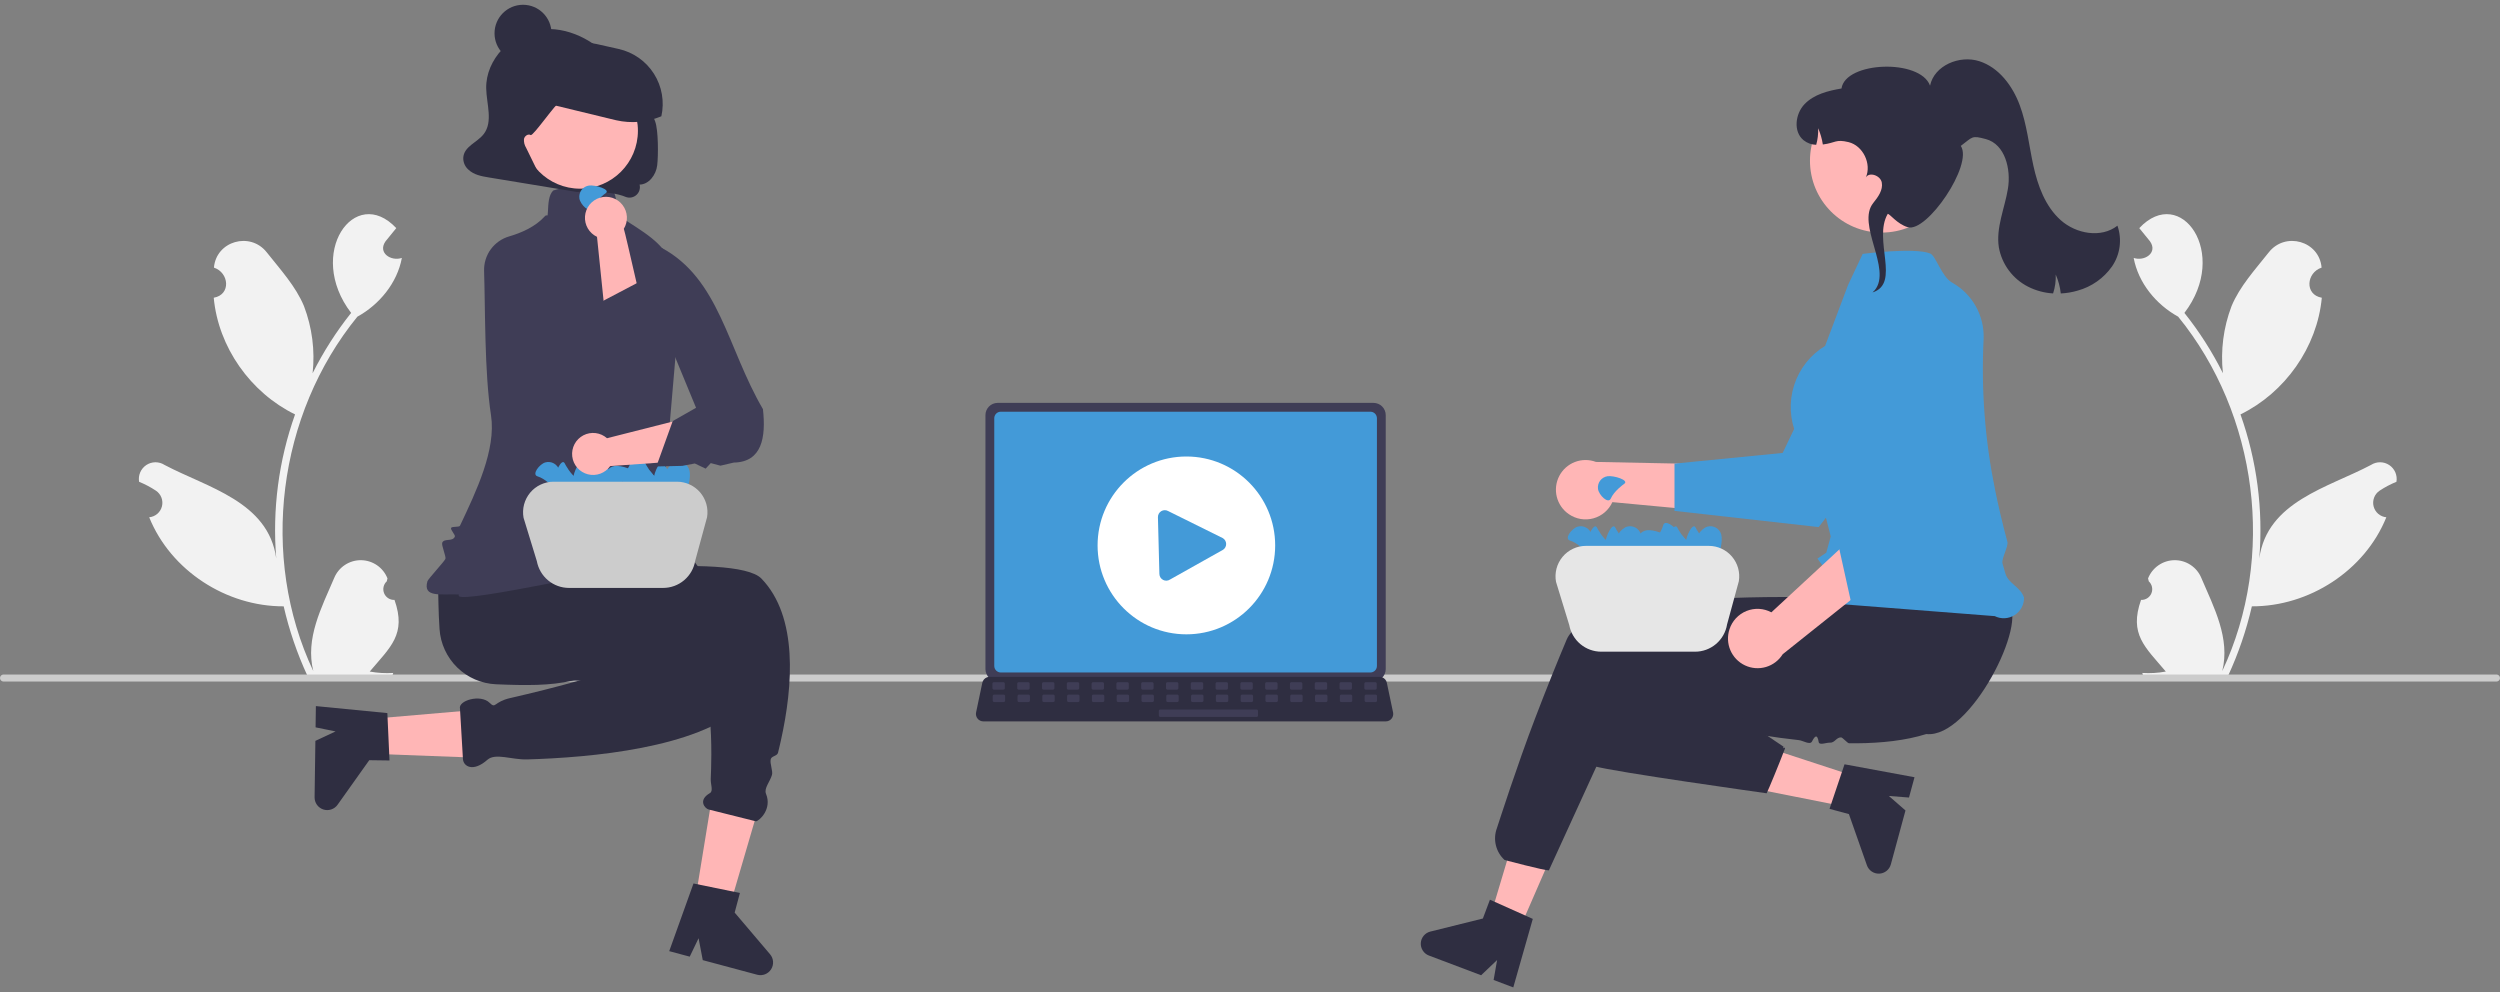 <svg width="320" height="127" viewBox="0 0 320 127" fill="none" xmlns="http://www.w3.org/2000/svg">
<rect x="0" y="0" width="320" height="127" fill="#808080" stroke="none"/>
<g clip-path="url(#clip0_38_10809)">
<path d="M50.496 76.787C50.215 76.8 49.938 76.726 49.7 76.576C49.463 76.425 49.278 76.206 49.17 75.946C49.062 75.687 49.035 75.401 49.095 75.126C49.155 74.851 49.297 74.602 49.504 74.411C49.538 74.274 49.563 74.175 49.597 74.037C49.329 73.355 48.863 72.768 48.26 72.353C47.656 71.937 46.943 71.711 46.21 71.704C45.477 71.697 44.76 71.909 44.148 72.314C43.537 72.718 43.06 73.296 42.779 73.973C41.157 77.776 39.057 81.712 40.102 85.9C33.204 71.263 35.55 53.054 45.743 40.536C48.561 38.982 50.844 36.221 51.439 33.015C50.044 33.488 48.306 32.352 49.354 30.881C49.809 30.319 50.267 29.762 50.722 29.199C45.425 23.55 39.114 32.428 44.944 40.053C43.037 42.447 41.385 45.035 40.015 47.773C40.331 44.865 39.954 41.924 38.913 39.191C37.859 36.643 35.882 34.498 34.142 32.296C32.025 29.612 27.67 30.85 27.385 34.255C29.338 34.898 29.592 37.723 27.358 38.11C27.943 44.444 32.076 50.266 37.768 53.044C35.666 58.95 34.845 65.237 35.36 71.485C34.355 64.182 26.527 62.41 21.055 59.508C20.707 59.284 20.301 59.167 19.888 59.17C19.474 59.173 19.07 59.297 18.726 59.526C18.381 59.756 18.11 60.08 17.947 60.461C17.783 60.841 17.734 61.261 17.805 61.67C18.56 61.977 19.283 62.359 19.963 62.809C20.281 63.024 20.526 63.332 20.663 63.691C20.8 64.05 20.822 64.443 20.728 64.815C20.633 65.188 20.426 65.522 20.134 65.772C19.842 66.021 19.48 66.175 19.098 66.211C21.856 73.046 28.987 77.636 36.311 77.61C37.014 80.673 38.034 83.654 39.353 86.505H50.223C50.262 86.384 50.297 86.259 50.332 86.138C49.326 86.202 48.316 86.141 47.325 85.959C49.986 82.803 52.045 81.193 50.496 76.787L50.496 76.787Z" fill="#F2F2F2"/>
<path d="M274.053 76.787C274.333 76.8 274.611 76.726 274.848 76.576C275.085 76.425 275.271 76.206 275.379 75.946C275.487 75.687 275.513 75.401 275.453 75.126C275.394 74.851 275.251 74.602 275.045 74.411C275.011 74.274 274.986 74.175 274.951 74.037C275.22 73.355 275.685 72.768 276.289 72.353C276.892 71.937 277.606 71.711 278.339 71.704C279.071 71.697 279.789 71.909 280.4 72.314C281.012 72.718 281.488 73.296 281.769 73.973C283.392 77.776 285.491 81.712 284.447 85.9C291.344 71.263 288.999 53.054 278.806 40.536C275.988 38.982 273.704 36.221 273.11 33.015C274.504 33.488 276.243 32.352 275.194 30.881C274.74 30.319 274.281 29.762 273.827 29.199C279.124 23.55 285.435 32.428 279.604 40.053C281.512 42.447 283.164 45.035 284.534 47.773C284.217 44.865 284.595 41.924 285.635 39.191C286.69 36.643 288.666 34.498 290.407 32.296C292.523 29.612 296.879 30.85 297.164 34.255C295.211 34.898 294.957 37.723 297.191 38.11C296.606 44.444 292.473 50.266 286.781 53.044C288.883 58.95 289.704 65.237 289.189 71.485C290.193 64.182 298.022 62.41 303.493 59.508C303.842 59.284 304.247 59.167 304.661 59.17C305.075 59.173 305.478 59.297 305.823 59.526C306.168 59.756 306.438 60.08 306.602 60.461C306.765 60.841 306.815 61.261 306.744 61.67C305.989 61.977 305.266 62.359 304.586 62.809C304.267 63.024 304.023 63.332 303.886 63.691C303.749 64.05 303.726 64.443 303.821 64.815C303.916 65.188 304.123 65.522 304.415 65.772C304.706 66.021 305.068 66.175 305.45 66.211C302.692 73.046 295.562 77.636 288.238 77.61C287.534 80.673 286.514 83.654 285.195 86.505H274.325C274.286 86.384 274.251 86.259 274.216 86.138C275.222 86.202 276.233 86.141 277.224 85.959C274.562 82.803 272.503 81.193 274.053 76.787L274.053 76.787Z" fill="#F2F2F2"/>
<path d="M2.00657e-06 86.788C-0 86.847 0.011 86.906 0.034 86.961C0.057 87.016 0.09 87.066 0.132 87.108C0.174 87.149 0.223 87.183 0.278 87.205C0.333 87.228 0.392 87.24 0.451 87.239H319.549C319.669 87.239 319.783 87.192 319.868 87.107C319.952 87.022 320 86.908 320 86.788C320 86.668 319.952 86.553 319.868 86.469C319.783 86.384 319.669 86.336 319.549 86.336H0.451C0.392 86.336 0.333 86.348 0.278 86.37C0.223 86.393 0.174 86.426 0.132 86.468C0.09 86.51 0.057 86.56 0.034 86.615C0.011 86.67 -0 86.728 2.00657e-06 86.788Z" fill="#CCCCCC"/>
<path d="M56.261 80.52C56.109 78.302 56.109 76.184 56.065 74.552C55.977 71.226 63.139 71.463 66.991 71.361L80.975 70.697C84.827 70.594 88.032 73.216 88.12 76.542C88.209 79.868 85.147 82.657 81.296 82.759C75.638 87.676 71.251 87.915 63.491 87.587C61.628 87.507 59.86 86.742 58.526 85.438C57.192 84.134 56.385 82.383 56.261 80.52Z" fill="#2F2E41"/>
<path d="M88.416 118.717L92.423 119.373L96.854 104.21L90.941 103.242L88.416 118.717Z" fill="#FFB6B6"/>
<path d="M90.008 87.099C82.538 88.938 77.021 86.867 72.478 87.135C69.895 82.771 61.652 77.229 66.15 74.895C68.655 73.596 94.119 70.601 97.462 74.058C102.169 78.925 101.512 87.778 99.953 94.793C99.911 94.981 99.869 95.166 99.826 95.351C99.747 95.691 99.667 96.027 99.584 96.357C99.481 96.773 98.764 96.766 98.657 97.164C98.506 97.724 98.964 98.679 98.811 99.195C98.55 100.079 97.761 100.91 98.051 101.614C98.85 103.556 97.2 105.066 96.763 105.13L90.701 103.613C90.273 103.512 89.268 102.447 90.874 101.512C91.329 101.247 90.945 100.38 90.975 99.715C90.993 99.307 91.009 98.876 91.021 98.428C91.038 97.833 91.049 97.207 91.05 96.563C91.056 93.387 90.834 89.76 90.008 87.099Z" fill="#2F2E41"/>
<path d="M88.767 113.084L94.708 114.302L94.037 116.811L98.569 122.147C98.793 122.41 98.927 122.739 98.951 123.084C98.975 123.429 98.889 123.773 98.704 124.065C98.52 124.357 98.246 124.583 97.925 124.709C97.603 124.835 97.249 124.855 96.916 124.765L89.954 122.898L89.417 120.095L88.285 122.451L85.66 121.747L88.767 113.084Z" fill="#2F2E41"/>
<path d="M44.041 92.314L44.387 96.364L60.154 96.953L59.642 90.975L44.041 92.314Z" fill="#FFB6B6"/>
<path d="M82.398 84.255C75.507 81.728 72.931 75.569 70.716 69.105C74.308 65.529 79.254 60.167 82.615 63.963C84.486 66.077 99.379 84.206 96.85 88.298C92.96 94.594 80.266 96.53 70.697 97.069C70.112 97.102 69.539 97.13 68.979 97.153C68.465 97.174 67.963 97.192 67.475 97.206C65.498 97.264 63.415 96.346 62.391 97.25C60.547 98.88 59.317 98.094 59.257 97.164L58.878 90.715C58.602 89.677 61.506 88.807 62.666 89.956C63.5 90.781 63.144 89.843 65.332 89.344C70.621 88.137 77.937 86.263 82.398 84.255Z" fill="#2F2E41"/>
<path d="M49.581 91.275L49.856 97.341L47.263 97.305L43.207 103.011C43.007 103.293 42.721 103.503 42.393 103.611C42.065 103.719 41.711 103.72 41.383 103.612C41.054 103.504 40.769 103.295 40.568 103.013C40.367 102.731 40.262 102.393 40.267 102.047L40.369 94.831L42.952 93.623L40.394 93.101L40.432 90.38L49.581 91.275Z" fill="#2F2E41"/>
<path d="M58.731 76.288C58.714 76.258 58.706 76.224 58.707 76.189C58.708 76.154 58.718 76.121 58.737 76.092C56.41 76.005 54.1 76.539 54.711 74.402C54.798 74.097 56.892 71.865 57.014 71.53C57.12 71.24 56.477 69.781 56.605 69.47C56.855 68.862 57.905 69.376 58.216 68.702C58.326 68.465 57.627 67.817 57.741 67.574C57.849 67.344 58.77 67.52 58.881 67.285C60.966 62.875 63.522 57.554 62.85 53.159C61.998 47.589 62.128 39.685 61.963 34.687C61.931 33.694 62.23 32.72 62.814 31.917C63.398 31.115 64.232 30.53 65.185 30.256C66.706 29.813 68.528 29.033 69.738 27.683C70.054 27.33 70.092 27.963 70.133 27.102C70.182 26.053 70.233 24.968 70.792 24.408L70.817 24.383L70.849 24.372C73.204 23.587 77.18 24.095 78.362 24.369L78.413 24.381L78.445 24.423C78.934 25.068 78.907 26.102 78.881 27.101C78.858 28 78.835 27.402 79.233 27.658C79.541 27.856 79.837 28.046 80.121 28.226C83.621 30.462 85.377 31.584 86.664 35.235C87.071 36.296 87.224 37.438 87.111 38.569C86.652 42.223 84.702 69.005 83.921 69.939C83.719 70.182 84.245 70.603 84.463 70.917C84.776 71.368 83.782 71.758 83.626 72.056C83.52 72.259 83.246 72.353 82.764 72.353C80.946 72.353 59.26 77.279 58.731 76.288Z" fill="#3F3D56"/>
<path d="M73.907 61.296C74.585 61.722 73.259 62.746 72.459 62.746C72.075 62.746 71.707 62.593 71.435 62.321C71.163 62.049 71.011 61.681 71.011 61.296C71.011 60.495 71.908 58.592 72.278 59.302C72.379 59.496 73.023 60.74 73.907 61.296Z" fill="#439AD8"/>
<path d="M76.261 61.296C76.938 61.722 75.612 62.746 74.812 62.746C74.428 62.746 74.06 62.593 73.788 62.321C73.517 62.049 73.364 61.681 73.364 61.296C73.364 60.495 74.262 58.592 74.632 59.302C74.733 59.496 75.377 60.74 76.261 61.296Z" fill="#439AD8"/>
<path d="M75.136 60.971C74.369 60.741 75.375 59.4 76.146 59.186C76.329 59.136 76.521 59.121 76.709 59.145C76.898 59.168 77.08 59.229 77.246 59.323C77.411 59.416 77.557 59.542 77.674 59.692C77.791 59.843 77.877 60.014 77.927 60.198C78.141 60.97 77.782 63.044 77.237 62.458C77.088 62.298 76.135 61.27 75.136 60.971Z" fill="#439AD8"/>
<path d="M84.226 61.296C84.903 61.722 83.578 62.746 82.778 62.746C82.394 62.746 82.025 62.593 81.754 62.321C81.482 62.049 81.33 61.681 81.33 61.296C81.33 60.495 82.227 58.592 82.597 59.302C82.698 59.496 83.342 60.74 84.226 61.296Z" fill="#439AD8"/>
<path d="M86.58 61.296C87.257 61.722 85.931 62.746 85.131 62.746C84.747 62.746 84.379 62.593 84.107 62.321C83.836 62.049 83.683 61.681 83.683 61.296C83.683 60.495 84.581 58.592 84.95 59.302C85.051 59.496 85.696 60.74 86.58 61.296Z" fill="#439AD8"/>
<path d="M85.454 60.971C84.688 60.741 85.694 59.4 86.465 59.186C86.835 59.084 87.231 59.133 87.565 59.323C87.899 59.512 88.144 59.827 88.246 60.198C88.46 60.97 88.101 63.044 87.555 62.458C87.406 62.298 86.454 61.27 85.454 60.971Z" fill="#439AD8"/>
<path d="M68.8 60.971C68.034 60.741 69.039 59.4 69.81 59.186C70.18 59.084 70.576 59.133 70.91 59.323C71.244 59.512 71.489 59.827 71.592 60.198C71.805 60.97 71.446 63.044 70.901 62.458C70.752 62.298 69.8 61.27 68.8 60.971Z" fill="#439AD8"/>
<path d="M79.099 62.52C78.775 63.253 77.572 62.085 77.458 61.293C77.403 60.912 77.501 60.525 77.731 60.217C77.961 59.909 78.304 59.705 78.684 59.65C79.475 59.535 81.485 60.152 80.836 60.62C80.659 60.748 79.521 61.565 79.099 62.52Z" fill="#439AD8"/>
<path d="M81.875 60.092C82.068 59.314 83.454 60.257 83.703 61.018C83.762 61.199 83.785 61.389 83.771 61.579C83.757 61.769 83.705 61.954 83.619 62.124C83.533 62.294 83.415 62.446 83.271 62.57C83.126 62.694 82.959 62.788 82.778 62.848C82.019 63.097 79.933 62.837 80.491 62.264C80.644 62.107 81.624 61.106 81.875 60.092Z" fill="#439AD8"/>
<path d="M80.789 59.004C80.982 58.227 82.367 59.169 82.617 59.93C82.676 60.111 82.699 60.302 82.685 60.492C82.67 60.682 82.619 60.867 82.533 61.037C82.447 61.207 82.329 61.358 82.184 61.482C82.04 61.606 81.873 61.701 81.692 61.76C80.932 62.01 78.846 61.749 79.405 61.176C79.557 61.019 80.537 60.018 80.789 59.004Z" fill="#439AD8"/>
<path d="M67.015 66.275L68.716 71.829C68.895 72.791 69.404 73.66 70.155 74.286C70.906 74.912 71.853 75.254 72.83 75.254H84.867C85.859 75.257 86.82 74.906 87.577 74.263C88.334 73.62 88.836 72.728 88.995 71.747L88.999 71.728L90.506 66.199C90.597 65.639 90.565 65.066 90.413 64.52C90.261 63.974 89.993 63.468 89.626 63.036C89.259 62.604 88.803 62.257 88.289 62.02C87.775 61.782 87.216 61.658 86.65 61.658H70.858C70.286 61.658 69.72 61.785 69.201 62.028C68.683 62.271 68.224 62.625 67.857 63.065C67.491 63.506 67.225 64.022 67.079 64.576C66.934 65.131 66.912 65.71 67.015 66.275V66.275Z" fill="#CCCCCC"/>
<path d="M77.696 56.093L88.133 53.443L89.755 58.82C89.755 58.82 78.527 59.653 78.107 59.657C77.793 60.102 77.352 60.44 76.842 60.629C76.331 60.817 75.776 60.845 75.249 60.711C74.722 60.576 74.249 60.284 73.891 59.874C73.533 59.464 73.308 58.954 73.246 58.413C73.183 57.872 73.287 57.325 73.541 56.844C73.796 56.363 74.191 55.971 74.674 55.719C75.156 55.468 75.703 55.369 76.243 55.436C76.783 55.502 77.29 55.732 77.696 56.093Z" fill="#FFB6B6"/>
<path d="M84.661 31.708C92.103 35.69 93.091 44.567 97.656 52.368C98.056 55.975 97.544 59.146 93.92 59.21L92.216 59.607L90.977 59.278L90.322 59.986L88.935 59.325L87.333 59.632L84.013 59.708L86.108 53.897L89.095 52.197L85.564 43.644L84.661 31.708Z" fill="#3F3D56"/>
<path d="M61.919 17.157C63.133 15.576 62.273 13.314 62.234 11.309C62.161 7.569 65.46 4.278 69.042 3.791C72.625 3.304 76.196 5.184 78.557 7.971C80.871 10.703 82.607 12.135 83.86 15.543C84.28 16.686 84.268 19.939 84.122 21.162C83.977 22.385 83.052 23.617 81.867 23.627C81.927 23.864 81.921 24.114 81.85 24.348C81.778 24.583 81.644 24.793 81.461 24.956C81.278 25.119 81.055 25.229 80.814 25.274C80.573 25.319 80.325 25.296 80.096 25.209C78.033 24.309 73.816 24.567 73.816 24.567C70.076 23.951 66.337 23.334 62.597 22.718C61.639 22.56 60.646 22.389 59.913 21.675C59.709 21.484 59.548 21.252 59.442 20.993C59.336 20.734 59.287 20.456 59.299 20.177C59.396 18.727 61.082 18.247 61.919 17.157Z" fill="#2F2E41"/>
<path d="M74.251 24.151C78.339 24.151 81.653 20.832 81.653 16.739C81.653 12.646 78.339 9.328 74.251 9.328C70.164 9.328 66.85 12.646 66.85 16.739C66.85 20.832 70.164 24.151 74.251 24.151Z" fill="#FFB6B6"/>
<path d="M78.721 15.358L69.038 13.01C68.621 12.911 68.258 12.653 68.028 12.29C67.799 11.928 67.719 11.49 67.807 11.07C68.009 10.151 68.39 9.282 68.928 8.511C69.467 7.741 70.151 7.084 70.944 6.578C71.736 6.073 72.62 5.729 73.545 5.566C74.47 5.403 75.418 5.425 76.334 5.629L79.202 6.272C80.124 6.479 80.997 6.866 81.771 7.411C82.544 7.955 83.202 8.647 83.709 9.447C84.215 10.246 84.559 11.138 84.721 12.071C84.883 13.003 84.86 13.959 84.654 14.883L84.594 14.908C82.787 15.656 80.793 15.827 78.885 15.396C78.831 15.384 78.776 15.371 78.721 15.358Z" fill="#2F2E41"/>
<path d="M69.145 22.603L67.343 18.919C67.134 18.584 67.038 18.192 67.067 17.799C67.139 17.414 67.59 17.086 67.925 17.287C68.237 17.473 71.262 13.046 71.616 13.126C71.983 13.209 72.212 12.746 72.299 12.38C72.628 10.991 71.163 12.233 71.09 10.808C71.016 9.382 69.301 10.209 68.18 9.328C67.058 8.448 65.291 8.337 64.256 9.319C63.489 10.047 63.261 11.165 63.108 12.212C62.75 14.641 62.579 17.095 62.594 19.55C62.598 20.154 62.651 20.839 63.121 21.216C63.386 21.396 63.689 21.514 64.006 21.558L67.86 22.403" fill="#2F2E41"/>
<path d="M66.946 7.917C68.961 7.917 70.594 6.281 70.594 4.264C70.594 2.247 68.961 0.612 66.946 0.612C64.932 0.612 63.299 2.247 63.299 4.264C63.299 6.281 64.932 7.917 66.946 7.917Z" fill="#2F2E41"/>
<path d="M126.137 53.131V85.643C126.138 86.058 126.302 86.455 126.595 86.748C126.887 87.041 127.284 87.206 127.698 87.206H175.813C176.227 87.206 176.623 87.041 176.916 86.748C177.209 86.455 177.373 86.058 177.373 85.643V53.131C177.372 52.717 177.208 52.32 176.915 52.028C176.623 51.735 176.226 51.57 175.813 51.57H127.698C127.284 51.57 126.888 51.735 126.595 52.028C126.303 52.32 126.138 52.717 126.137 53.131Z" fill="#3F3D56"/>
<path d="M127.266 53.535V85.243C127.266 85.464 127.354 85.676 127.511 85.833C127.667 85.989 127.879 86.077 128.1 86.078H175.413C175.634 86.077 175.845 85.989 176.002 85.833C176.158 85.676 176.246 85.464 176.247 85.243V53.535C176.246 53.314 176.159 53.101 176.002 52.944C175.846 52.787 175.634 52.699 175.413 52.699H128.1C127.879 52.699 127.667 52.787 127.51 52.944C127.354 53.101 127.266 53.314 127.266 53.535Z" fill="#439AD8"/>
<path d="M125.131 91.984C125.219 92.095 125.331 92.184 125.459 92.245C125.586 92.306 125.726 92.338 125.867 92.337H177.387C177.528 92.337 177.667 92.305 177.795 92.245C177.922 92.184 178.034 92.095 178.123 91.986C178.211 91.876 178.275 91.748 178.308 91.611C178.341 91.474 178.343 91.331 178.314 91.193L177.514 87.389C177.481 87.234 177.41 87.09 177.307 86.969C177.204 86.849 177.072 86.756 176.924 86.7C176.817 86.657 176.703 86.636 176.588 86.636H126.664C126.549 86.636 126.435 86.657 126.328 86.7C126.18 86.756 126.048 86.849 125.945 86.969C125.842 87.09 125.77 87.234 125.737 87.389L124.938 91.193C124.909 91.331 124.912 91.474 124.945 91.611C124.979 91.748 125.042 91.875 125.131 91.984Z" fill="#2F2E41"/>
<path d="M174.82 88.274H176.037C176.139 88.274 176.222 88.192 176.222 88.089V87.506C176.222 87.404 176.139 87.321 176.037 87.321H174.82C174.718 87.321 174.635 87.404 174.635 87.506V88.089C174.635 88.192 174.718 88.274 174.82 88.274Z" fill="#3F3D56"/>
<path d="M171.647 88.274H172.863C172.966 88.274 173.048 88.192 173.048 88.089V87.506C173.048 87.404 172.966 87.321 172.863 87.321H171.647C171.544 87.321 171.462 87.404 171.462 87.506V88.089C171.462 88.192 171.544 88.274 171.647 88.274Z" fill="#3F3D56"/>
<path d="M168.473 88.274H169.69C169.792 88.274 169.875 88.192 169.875 88.089V87.506C169.875 87.404 169.792 87.321 169.69 87.321H168.473C168.371 87.321 168.288 87.404 168.288 87.506V88.089C168.288 88.192 168.371 88.274 168.473 88.274Z" fill="#3F3D56"/>
<path d="M165.299 88.274H166.516C166.618 88.274 166.701 88.192 166.701 88.089V87.506C166.701 87.404 166.618 87.321 166.516 87.321H165.299C165.197 87.321 165.114 87.404 165.114 87.506V88.089C165.114 88.192 165.197 88.274 165.299 88.274Z" fill="#3F3D56"/>
<path d="M162.125 88.274H163.342C163.445 88.274 163.527 88.192 163.527 88.089V87.506C163.527 87.404 163.445 87.321 163.342 87.321H162.125C162.023 87.321 161.941 87.404 161.941 87.506V88.089C161.941 88.192 162.023 88.274 162.125 88.274Z" fill="#3F3D56"/>
<path d="M158.952 88.274H160.169C160.271 88.274 160.354 88.192 160.354 88.089V87.506C160.354 87.404 160.271 87.321 160.169 87.321H158.952C158.85 87.321 158.767 87.404 158.767 87.506V88.089C158.767 88.192 158.85 88.274 158.952 88.274Z" fill="#3F3D56"/>
<path d="M155.778 88.274H156.995C157.097 88.274 157.18 88.192 157.18 88.089V87.506C157.18 87.404 157.097 87.321 156.995 87.321H155.778C155.676 87.321 155.593 87.404 155.593 87.506V88.089C155.593 88.192 155.676 88.274 155.778 88.274Z" fill="#3F3D56"/>
<path d="M152.605 88.274H153.822C153.924 88.274 154.007 88.192 154.007 88.089V87.506C154.007 87.404 153.924 87.321 153.822 87.321H152.605C152.503 87.321 152.42 87.404 152.42 87.506V88.089C152.42 88.192 152.503 88.274 152.605 88.274Z" fill="#3F3D56"/>
<path d="M149.431 88.274H150.648C150.75 88.274 150.833 88.192 150.833 88.089V87.506C150.833 87.404 150.75 87.321 150.648 87.321H149.431C149.329 87.321 149.246 87.404 149.246 87.506V88.089C149.246 88.192 149.329 88.274 149.431 88.274Z" fill="#3F3D56"/>
<path d="M146.258 88.274H147.475C147.577 88.274 147.66 88.192 147.66 88.089V87.506C147.66 87.404 147.577 87.321 147.475 87.321H146.258C146.156 87.321 146.073 87.404 146.073 87.506V88.089C146.073 88.192 146.156 88.274 146.258 88.274Z" fill="#3F3D56"/>
<path d="M143.084 88.274H144.301C144.403 88.274 144.486 88.192 144.486 88.089V87.506C144.486 87.404 144.403 87.321 144.301 87.321H143.084C142.982 87.321 142.899 87.404 142.899 87.506V88.089C142.899 88.192 142.982 88.274 143.084 88.274Z" fill="#3F3D56"/>
<path d="M139.911 88.274H141.128C141.23 88.274 141.312 88.192 141.312 88.089V87.506C141.312 87.404 141.23 87.321 141.128 87.321H139.911C139.809 87.321 139.726 87.404 139.726 87.506V88.089C139.726 88.192 139.809 88.274 139.911 88.274Z" fill="#3F3D56"/>
<path d="M136.737 88.274H137.954C138.056 88.274 138.139 88.192 138.139 88.089V87.506C138.139 87.404 138.056 87.321 137.954 87.321H136.737C136.635 87.321 136.552 87.404 136.552 87.506V88.089C136.552 88.192 136.635 88.274 136.737 88.274Z" fill="#3F3D56"/>
<path d="M133.563 88.274H134.78C134.883 88.274 134.965 88.192 134.965 88.089V87.506C134.965 87.404 134.883 87.321 134.78 87.321H133.563C133.461 87.321 133.379 87.404 133.379 87.506V88.089C133.379 88.192 133.461 88.274 133.563 88.274Z" fill="#3F3D56"/>
<path d="M130.39 88.274H131.607C131.709 88.274 131.792 88.192 131.792 88.089V87.506C131.792 87.404 131.709 87.321 131.607 87.321H130.39C130.288 87.321 130.205 87.404 130.205 87.506V88.089C130.205 88.192 130.288 88.274 130.39 88.274Z" fill="#3F3D56"/>
<path d="M127.216 88.274H128.433C128.535 88.274 128.618 88.192 128.618 88.089V87.506C128.618 87.404 128.535 87.321 128.433 87.321H127.216C127.114 87.321 127.031 87.404 127.031 87.506V88.089C127.031 88.192 127.114 88.274 127.216 88.274Z" fill="#3F3D56"/>
<path d="M174.857 89.863H176.074C176.176 89.863 176.259 89.78 176.259 89.678V89.095C176.259 88.993 176.176 88.91 176.074 88.91H174.857C174.755 88.91 174.672 88.993 174.672 89.095V89.678C174.672 89.78 174.755 89.863 174.857 89.863Z" fill="#3F3D56"/>
<path d="M171.684 89.863H172.901C173.003 89.863 173.086 89.78 173.086 89.678V89.095C173.086 88.993 173.003 88.91 172.901 88.91H171.684C171.582 88.91 171.499 88.993 171.499 89.095V89.678C171.499 89.78 171.582 89.863 171.684 89.863Z" fill="#3F3D56"/>
<path d="M168.51 89.863H169.727C169.829 89.863 169.912 89.78 169.912 89.678V89.095C169.912 88.993 169.829 88.91 169.727 88.91H168.51C168.408 88.91 168.325 88.993 168.325 89.095V89.678C168.325 89.78 168.408 89.863 168.51 89.863Z" fill="#3F3D56"/>
<path d="M165.336 89.863H166.553C166.655 89.863 166.738 89.78 166.738 89.678V89.095C166.738 88.993 166.655 88.91 166.553 88.91H165.336C165.234 88.91 165.151 88.993 165.151 89.095V89.678C165.151 89.78 165.234 89.863 165.336 89.863Z" fill="#3F3D56"/>
<path d="M162.163 89.863H163.38C163.482 89.863 163.565 89.78 163.565 89.678V89.095C163.565 88.993 163.482 88.91 163.38 88.91H162.163C162.061 88.91 161.978 88.993 161.978 89.095V89.678C161.978 89.78 162.061 89.863 162.163 89.863Z" fill="#3F3D56"/>
<path d="M158.99 89.863H160.207C160.309 89.863 160.392 89.78 160.392 89.678V89.095C160.392 88.993 160.309 88.91 160.207 88.91H158.99C158.888 88.91 158.805 88.993 158.805 89.095V89.678C158.805 89.78 158.888 89.863 158.99 89.863Z" fill="#3F3D56"/>
<path d="M155.816 89.863H157.033C157.135 89.863 157.218 89.78 157.218 89.678V89.095C157.218 88.993 157.135 88.91 157.033 88.91H155.816C155.714 88.91 155.631 88.993 155.631 89.095V89.678C155.631 89.78 155.714 89.863 155.816 89.863Z" fill="#3F3D56"/>
<path d="M152.642 89.863H153.859C153.961 89.863 154.044 89.78 154.044 89.678V89.095C154.044 88.993 153.961 88.91 153.859 88.91H152.642C152.54 88.91 152.457 88.993 152.457 89.095V89.678C152.457 89.78 152.54 89.863 152.642 89.863Z" fill="#3F3D56"/>
<path d="M149.469 89.863H150.686C150.788 89.863 150.871 89.78 150.871 89.678V89.095C150.871 88.993 150.788 88.91 150.686 88.91H149.469C149.367 88.91 149.284 88.993 149.284 89.095V89.678C149.284 89.78 149.367 89.863 149.469 89.863Z" fill="#3F3D56"/>
<path d="M146.295 89.863H147.512C147.614 89.863 147.697 89.78 147.697 89.678V89.095C147.697 88.993 147.614 88.91 147.512 88.91H146.295C146.193 88.91 146.11 88.993 146.11 89.095V89.678C146.11 89.78 146.193 89.863 146.295 89.863Z" fill="#3F3D56"/>
<path d="M143.122 89.863H144.338C144.441 89.863 144.523 89.78 144.523 89.678V89.095C144.523 88.993 144.441 88.91 144.338 88.91H143.122C143.019 88.91 142.937 88.993 142.937 89.095V89.678C142.937 89.78 143.019 89.863 143.122 89.863Z" fill="#3F3D56"/>
<path d="M139.948 89.863H141.165C141.267 89.863 141.35 89.78 141.35 89.678V89.095C141.35 88.993 141.267 88.91 141.165 88.91H139.948C139.846 88.91 139.763 88.993 139.763 89.095V89.678C139.763 89.78 139.846 89.863 139.948 89.863Z" fill="#3F3D56"/>
<path d="M136.774 89.863H137.991C138.093 89.863 138.176 89.78 138.176 89.678V89.095C138.176 88.993 138.093 88.91 137.991 88.91H136.774C136.672 88.91 136.589 88.993 136.589 89.095V89.678C136.589 89.78 136.672 89.863 136.774 89.863Z" fill="#3F3D56"/>
<path d="M133.601 89.863H134.818C134.92 89.863 135.002 89.78 135.002 89.678V89.095C135.002 88.993 134.92 88.91 134.818 88.91H133.601C133.498 88.91 133.416 88.993 133.416 89.095V89.678C133.416 89.78 133.498 89.863 133.601 89.863Z" fill="#3F3D56"/>
<path d="M130.427 89.863H131.644C131.746 89.863 131.829 89.78 131.829 89.678V89.095C131.829 88.993 131.746 88.91 131.644 88.91H130.427C130.325 88.91 130.242 88.993 130.242 89.095V89.678C130.242 89.78 130.325 89.863 130.427 89.863Z" fill="#3F3D56"/>
<path d="M127.253 89.863H128.47C128.572 89.863 128.655 89.78 128.655 89.678V89.095C128.655 88.993 128.572 88.91 128.47 88.91H127.253C127.151 88.91 127.068 88.993 127.068 89.095V89.678C127.068 89.78 127.151 89.863 127.253 89.863Z" fill="#3F3D56"/>
<path d="M148.516 91.77H160.841C160.943 91.77 161.026 91.687 161.026 91.585V91.002C161.026 90.9 160.943 90.817 160.841 90.817H148.516C148.414 90.817 148.332 90.9 148.332 91.002V91.585C148.332 91.687 148.414 91.77 148.516 91.77Z" fill="#3F3D56"/>
<path d="M151.856 81.194C158.133 81.194 163.222 76.099 163.222 69.813C163.222 63.528 158.133 58.432 151.856 58.432C145.579 58.432 140.491 63.528 140.491 69.813C140.491 76.099 145.579 81.194 151.856 81.194Z" fill="white"/>
<path d="M149.304 74.327C149.156 74.331 149.009 74.296 148.878 74.228C148.737 74.156 148.618 74.048 148.535 73.914C148.451 73.78 148.405 73.626 148.402 73.469L148.215 66.203C148.211 66.046 148.249 65.89 148.326 65.752C148.403 65.615 148.515 65.5 148.651 65.421C148.787 65.341 148.941 65.3 149.099 65.301C149.256 65.302 149.41 65.345 149.545 65.426L156.521 68.881C156.648 68.957 156.754 69.064 156.828 69.192C156.903 69.32 156.944 69.465 156.948 69.613C156.952 69.761 156.918 69.907 156.85 70.039C156.782 70.171 156.682 70.283 156.56 70.365L149.771 74.176C149.633 74.27 149.471 74.322 149.304 74.327Z" fill="#439AD8"/>
<path d="M194.168 119.665L190.546 118.048L195.06 102.949L200.405 105.336L194.168 119.665Z" fill="#FFB8B8"/>
<path d="M195.245 117.19L191.327 115.437L190.712 115.161L189.807 117.57L183.08 119.242C182.747 119.324 182.45 119.511 182.231 119.775C182.012 120.038 181.882 120.366 181.862 120.708C181.842 121.05 181.932 121.391 182.118 121.678C182.305 121.966 182.578 122.187 182.899 122.308L189.582 124.833L191.63 122.885L191.183 125.437L193.7 126.389L196.198 117.618L195.245 117.19Z" fill="#2F2E41"/>
<path d="M200.815 65.815C201.269 66.129 201.785 66.338 202.329 66.43C202.872 66.522 203.429 66.493 203.96 66.346C204.491 66.199 204.983 65.937 205.402 65.579C205.821 65.221 206.157 64.775 206.385 64.273L219.719 65.522L216.446 59.372L204.285 59.128C203.417 58.8 202.459 58.802 201.593 59.134C200.727 59.466 200.012 60.104 199.584 60.929C199.156 61.753 199.045 62.706 199.272 63.606C199.499 64.507 200.048 65.293 200.815 65.815L200.815 65.815Z" fill="#FFB6B6"/>
<path d="M214.336 65.394L232.789 67.466L232.853 67.385C232.974 67.229 245.048 51.752 247.077 48.068C248.325 45.855 248.78 43.28 248.365 40.773L248.351 40.711L248.303 40.671C247.32 39.845 246.084 39.38 244.801 39.352C243.518 39.324 242.264 39.734 241.245 40.516C236.346 44.315 232.395 49.203 229.706 54.793L228.18 57.975L214.336 59.342V65.394Z" fill="#439AD8"/>
<path d="M255.711 75.022L256.244 76.227C256.41 77.335 257.056 76.233 257 77.173C259.745 79.437 252.22 94.574 246.565 93.958C243.943 94.782 240.853 95.119 237.623 95.142C237.309 95.144 236.994 95.144 236.678 95.141C236.477 95.138 235.858 94.389 235.655 94.385C235.048 94.371 234.854 95.093 234.242 95.061C233.758 95.035 232.867 95.448 232.79 94.968C232.622 93.935 232.309 94.169 231.94 94.9C231.684 95.407 230.811 94.797 230.25 94.736C227.012 94.388 223.878 93.856 221.169 93.311C220.16 93.11 219.212 92.906 218.34 92.707C216.687 92.335 215.304 91.987 214.303 91.722C213.175 91.427 212.533 91.236 212.533 91.236L204.489 97.79L198.255 111.408C197.776 111.451 192.589 110.084 192.589 110.084C192.036 109.579 191.646 108.92 191.471 108.191C191.296 107.463 191.343 106.698 191.606 105.997C191.923 105.045 194.171 98.011 196.523 91.87C197.22 90.046 197.941 88.196 198.684 86.356C199.292 84.845 199.912 83.339 200.539 81.854C201.629 79.28 206.895 77.892 213.096 77.164C213.411 77.128 213.729 77.092 214.048 77.058C217.208 76.725 220.561 76.553 223.696 76.473C225.266 76.433 226.781 76.418 228.19 76.416C228.645 76.416 229.088 76.418 229.518 76.42H229.52C230.682 76.426 231.751 76.443 232.691 76.462C232.875 76.466 233.052 76.471 233.226 76.475H233.228C233.345 76.477 233.46 76.481 233.573 76.483C235.63 76.536 236.892 76.6 236.892 76.6L236.789 73.011L237.482 71.981L237.576 71.243V71.241L237.587 71.149L237.665 71.147L239.025 71.12L250.456 70.897L255.325 70.691L255.711 75.022Z" fill="#2F2E41"/>
<path d="M238.328 99.659L237.066 103.423L221.626 100.36L223.49 94.804L238.328 99.659Z" fill="#FFB8B8"/>
<path d="M235.766 98.82L234.395 102.893L234.18 103.532L236.661 104.206L238.963 110.752C239.076 111.076 239.29 111.355 239.573 111.548C239.856 111.741 240.194 111.839 240.536 111.826C240.878 111.814 241.208 111.692 241.476 111.479C241.745 111.266 241.938 110.972 242.028 110.641L243.902 103.739L241.771 101.882L244.351 102.085L245.057 99.486L236.1 97.83L235.766 98.82Z" fill="#2F2E41"/>
<path d="M228.294 95.579C228.119 96.073 228.636 95.394 228.449 95.884C227.729 97.783 226.391 101.019 226.129 101.541C226.026 101.521 206.612 98.816 203.994 98.054L208.03 87.805L208.484 86.656L215.171 89.043L217.461 91.004L222.462 91.646L228.294 95.579Z" fill="#2F2E41"/>
<path d="M240.861 29.77C245.934 29.77 250.046 25.652 250.046 20.572C250.046 15.493 245.934 11.375 240.861 11.375C235.788 11.375 231.676 15.493 231.676 20.572C231.676 25.652 235.788 29.77 240.861 29.77Z" fill="#FFB6B6"/>
<path d="M206.035 69.511C206.71 69.935 205.39 70.956 204.593 70.956C204.21 70.956 203.843 70.804 203.572 70.533C203.302 70.262 203.15 69.894 203.15 69.511C203.15 68.713 204.044 66.817 204.412 67.525C204.513 67.718 205.155 68.957 206.035 69.511Z" fill="#439AD8"/>
<path d="M208.38 69.511C209.055 69.935 207.734 70.956 206.937 70.956C206.554 70.956 206.187 70.804 205.917 70.533C205.646 70.262 205.494 69.894 205.494 69.511C205.494 68.713 206.388 66.817 206.757 67.525C206.857 67.718 207.499 68.957 208.38 69.511Z" fill="#439AD8"/>
<path d="M207.259 69.187C206.496 68.958 207.497 67.622 208.265 67.409C208.634 67.307 209.028 67.356 209.361 67.545C209.694 67.734 209.938 68.048 210.04 68.417C210.253 69.186 209.895 71.252 209.352 70.668C209.204 70.509 208.255 69.486 207.259 69.187Z" fill="#439AD8"/>
<path d="M216.315 69.511C216.99 69.935 215.669 70.956 214.872 70.956C214.49 70.956 214.123 70.804 213.852 70.533C213.582 70.262 213.43 69.894 213.43 69.511C213.43 68.713 214.324 66.817 214.692 67.525C214.793 67.718 215.435 68.957 216.315 69.511Z" fill="#439AD8"/>
<path d="M218.659 69.511C219.334 69.935 218.014 70.956 217.217 70.956C216.834 70.956 216.467 70.804 216.196 70.533C215.926 70.262 215.774 69.894 215.774 69.511C215.774 68.713 216.668 66.817 217.036 67.525C217.137 67.718 217.779 68.957 218.659 69.511Z" fill="#439AD8"/>
<path d="M217.539 69.187C216.776 68.958 217.777 67.622 218.545 67.409C218.914 67.307 219.308 67.356 219.641 67.545C219.974 67.734 220.218 68.048 220.32 68.417C220.532 69.186 220.175 71.252 219.632 70.668C219.484 70.509 218.535 69.486 217.539 69.187Z" fill="#439AD8"/>
<path d="M200.947 69.187C200.184 68.958 201.185 67.622 201.953 67.409C202.322 67.307 202.716 67.356 203.049 67.545C203.382 67.734 203.626 68.048 203.728 68.417C203.941 69.186 203.583 71.252 203.04 70.668C202.892 70.509 201.943 69.486 200.947 69.187Z" fill="#439AD8"/>
<path d="M211.207 70.731C210.884 71.46 209.687 70.298 209.572 69.508C209.545 69.32 209.555 69.129 209.602 68.945C209.649 68.761 209.731 68.588 209.845 68.436C209.958 68.284 210.1 68.156 210.263 68.059C210.426 67.962 210.606 67.898 210.794 67.871C211.582 67.757 213.584 68.371 212.938 68.838C212.761 68.965 211.628 69.779 211.207 70.731Z" fill="#439AD8"/>
<path d="M213.973 68.311C214.165 67.537 215.546 68.476 215.794 69.234C215.853 69.414 215.876 69.604 215.862 69.793C215.847 69.983 215.796 70.167 215.711 70.336C215.625 70.506 215.507 70.656 215.363 70.78C215.22 70.904 215.053 70.998 214.873 71.057C214.116 71.306 212.038 71.046 212.594 70.475C212.746 70.319 213.723 69.322 213.973 68.311Z" fill="#439AD8"/>
<path d="M212.891 67.228C213.083 66.454 214.464 67.392 214.712 68.15C214.771 68.33 214.794 68.521 214.78 68.71C214.765 68.899 214.714 69.084 214.629 69.253C214.543 69.422 214.425 69.573 214.281 69.696C214.138 69.82 213.971 69.914 213.791 69.973C213.034 70.222 210.956 69.963 211.512 69.391C211.664 69.236 212.641 68.238 212.891 67.228Z" fill="#439AD8"/>
<path d="M206.18 63.816C205.857 64.546 204.659 63.383 204.545 62.593C204.518 62.406 204.528 62.214 204.575 62.03C204.621 61.846 204.704 61.674 204.817 61.522C204.931 61.37 205.073 61.242 205.236 61.145C205.399 61.048 205.579 60.984 205.766 60.956C206.555 60.842 208.557 61.457 207.911 61.923C207.734 62.051 206.601 62.864 206.18 63.816Z" fill="#439AD8"/>
<path d="M199.169 74.471L200.864 80.004C201.041 80.963 201.549 81.829 202.297 82.452C203.046 83.075 203.988 83.416 204.962 83.417H216.953C217.942 83.42 218.899 83.069 219.653 82.429C220.407 81.788 220.908 80.9 221.066 79.922L221.07 79.904L222.571 74.395C222.662 73.838 222.63 73.267 222.479 72.723C222.327 72.179 222.059 71.675 221.694 71.245C221.329 70.814 220.874 70.469 220.362 70.232C219.85 69.995 219.293 69.872 218.729 69.872H202.998C202.427 69.872 201.864 69.998 201.347 70.24C200.831 70.482 200.373 70.835 200.008 71.274C199.643 71.713 199.378 72.227 199.233 72.779C199.088 73.331 199.066 73.909 199.169 74.471Z" fill="#E6E6E6"/>
<path d="M238.425 32.498C238.425 32.498 245.05 31.64 247.068 32.448C247.787 32.736 248.505 35.377 249.851 36.164C249.876 36.178 249.9 36.192 249.924 36.206C251.181 36.921 252.216 37.968 252.918 39.233C253.62 40.498 253.961 41.931 253.903 43.377C253.577 49.883 254.076 56.403 255.388 62.783C255.483 63.255 255.584 63.734 255.69 64.219C255.814 64.788 255.946 65.367 256.085 65.954C256.344 67.05 256.63 68.181 256.944 69.346C257.107 69.952 256.145 71.514 256.324 72.142C256.444 72.564 256.567 72.99 256.695 73.421C257.077 74.716 258.626 75.111 259.077 76.504C259.083 76.949 258.974 77.388 258.761 77.779C258.548 78.17 258.239 78.499 257.863 78.736C257.486 78.973 257.055 79.109 256.611 79.132C256.167 79.154 255.725 79.062 255.327 78.864L231.916 77.037L234.144 73.579L232.633 71.498L233.766 70.742L234.333 68.661L232.541 61.653L229.975 55.761C229.089 53.73 228.971 51.445 229.64 49.332C230.31 47.219 231.722 45.421 233.615 44.272L236.555 36.473L238.425 32.498Z" fill="#439AD8"/>
<path d="M221.374 80.539C221.545 80.014 221.828 79.534 222.204 79.13C222.58 78.727 223.04 78.411 223.551 78.205C224.062 77.999 224.612 77.908 225.162 77.937C225.712 77.967 226.249 78.117 226.735 78.377L236.571 69.275L237.7 76.152L228.187 83.741C227.696 84.53 226.934 85.111 226.045 85.374C225.155 85.637 224.2 85.565 223.36 85.17C222.521 84.775 221.855 84.086 221.489 83.233C221.123 82.379 221.082 81.421 221.374 80.539H221.374Z" fill="#FFB6B6"/>
<path d="M236.963 77.201L251.333 66.581L251.381 66.581C251.365 66.384 249.719 46.814 248.707 42.731C248.121 40.258 246.707 38.06 244.701 36.502L244.649 36.467L244.587 36.469C243.305 36.533 242.083 37.033 241.122 37.885C240.162 38.738 239.52 39.892 239.303 41.159C238.288 47.28 238.707 53.554 240.528 59.485L241.567 62.858L235.089 68.728L236.963 77.201Z" fill="#439AD8"/>
<path d="M270.338 34.106C269.278 35.61 267.731 36.701 265.96 37.193C265.251 37.404 264.519 37.529 263.78 37.563C263.689 36.727 263.47 35.909 263.132 35.139C263.167 35.959 263.053 36.778 262.796 37.558C261.687 37.495 260.602 37.204 259.609 36.703C258.635 36.212 257.788 35.5 257.136 34.624C256.483 33.748 256.044 32.732 255.852 31.657C255.463 29.141 256.602 26.671 257.014 24.159C257.428 21.647 256.651 18.465 254.196 17.805C252.326 17.302 252.536 17.52 250.981 18.675C252.598 21.07 246.625 29.844 244.181 29.078C242.799 28.646 241.914 27.376 241.629 27.376C239.708 30.69 243.325 36.274 239.68 37.433L239.98 37.132C242.181 34.422 237.581 28.685 239.782 25.975C240.396 25.216 241.049 24.318 240.868 23.359C240.696 22.447 239.251 21.965 238.828 22.714C239.589 20.968 238.465 18.638 236.605 18.189C234.952 17.79 234.982 18.282 233.324 18.496C233.215 17.778 233.013 17.078 232.721 16.413C232.752 17.129 232.668 17.846 232.474 18.535C231.888 18.524 231.322 18.319 230.864 17.953C229.512 16.862 229.786 14.569 230.993 13.319C232.202 12.069 233.998 11.618 235.711 11.327C236.209 7.854 245.778 7.492 247.046 10.962C247.587 8.371 250.826 7.026 253.344 7.83C255.862 8.634 257.609 10.989 258.529 13.47C259.449 15.95 259.706 18.619 260.272 21.203C260.839 23.786 261.797 26.417 263.769 28.178C265.741 29.937 268.954 30.52 271.032 28.886C271.334 29.749 271.428 30.672 271.308 31.579C271.187 32.486 270.855 33.352 270.338 34.106Z" fill="#2F2E41"/>
<path d="M75.802 26.621C75.478 27.353 74.275 26.186 74.161 25.393C74.106 25.012 74.204 24.625 74.434 24.317C74.664 24.009 75.007 23.805 75.387 23.75C76.178 23.636 78.188 24.252 77.539 24.721C77.362 24.848 76.224 25.665 75.802 26.621Z" fill="#439AD8"/>
<path d="M76.417 30.315L77.565 41.472L82.949 42.655C82.949 42.655 80.011 29.674 79.849 29.286C80.133 28.822 80.27 28.282 80.241 27.738C80.212 27.194 80.019 26.672 79.687 26.241C79.355 25.809 78.901 25.488 78.383 25.321C77.865 25.154 77.309 25.148 76.788 25.305C76.267 25.461 75.806 25.772 75.465 26.196C75.125 26.621 74.921 27.139 74.88 27.682C74.84 28.225 74.966 28.768 75.24 29.238C75.514 29.708 75.925 30.084 76.417 30.315Z" fill="#FFB6B6"/>
<path d="M62.905 32.066C60.549 32.763 69.184 50.121 81.237 52.749C82.056 52.499 82.815 52.081 83.463 51.521C84.112 50.961 84.637 50.272 85.004 49.497C85.371 48.723 85.573 47.88 85.597 47.023C85.621 46.165 85.465 45.312 85.141 44.519L81.591 36.203L76.504 38.877L76.802 42.849L72.811 38.392L64.589 34.643L62.905 32.066Z" fill="#3F3D56"/>
</g>
<defs>
<clipPath id="clip0_38_10809">
<rect width="320" height="125.778" fill="white" transform="translate(0 0.611)"/>
</clipPath>
</defs>
</svg>
